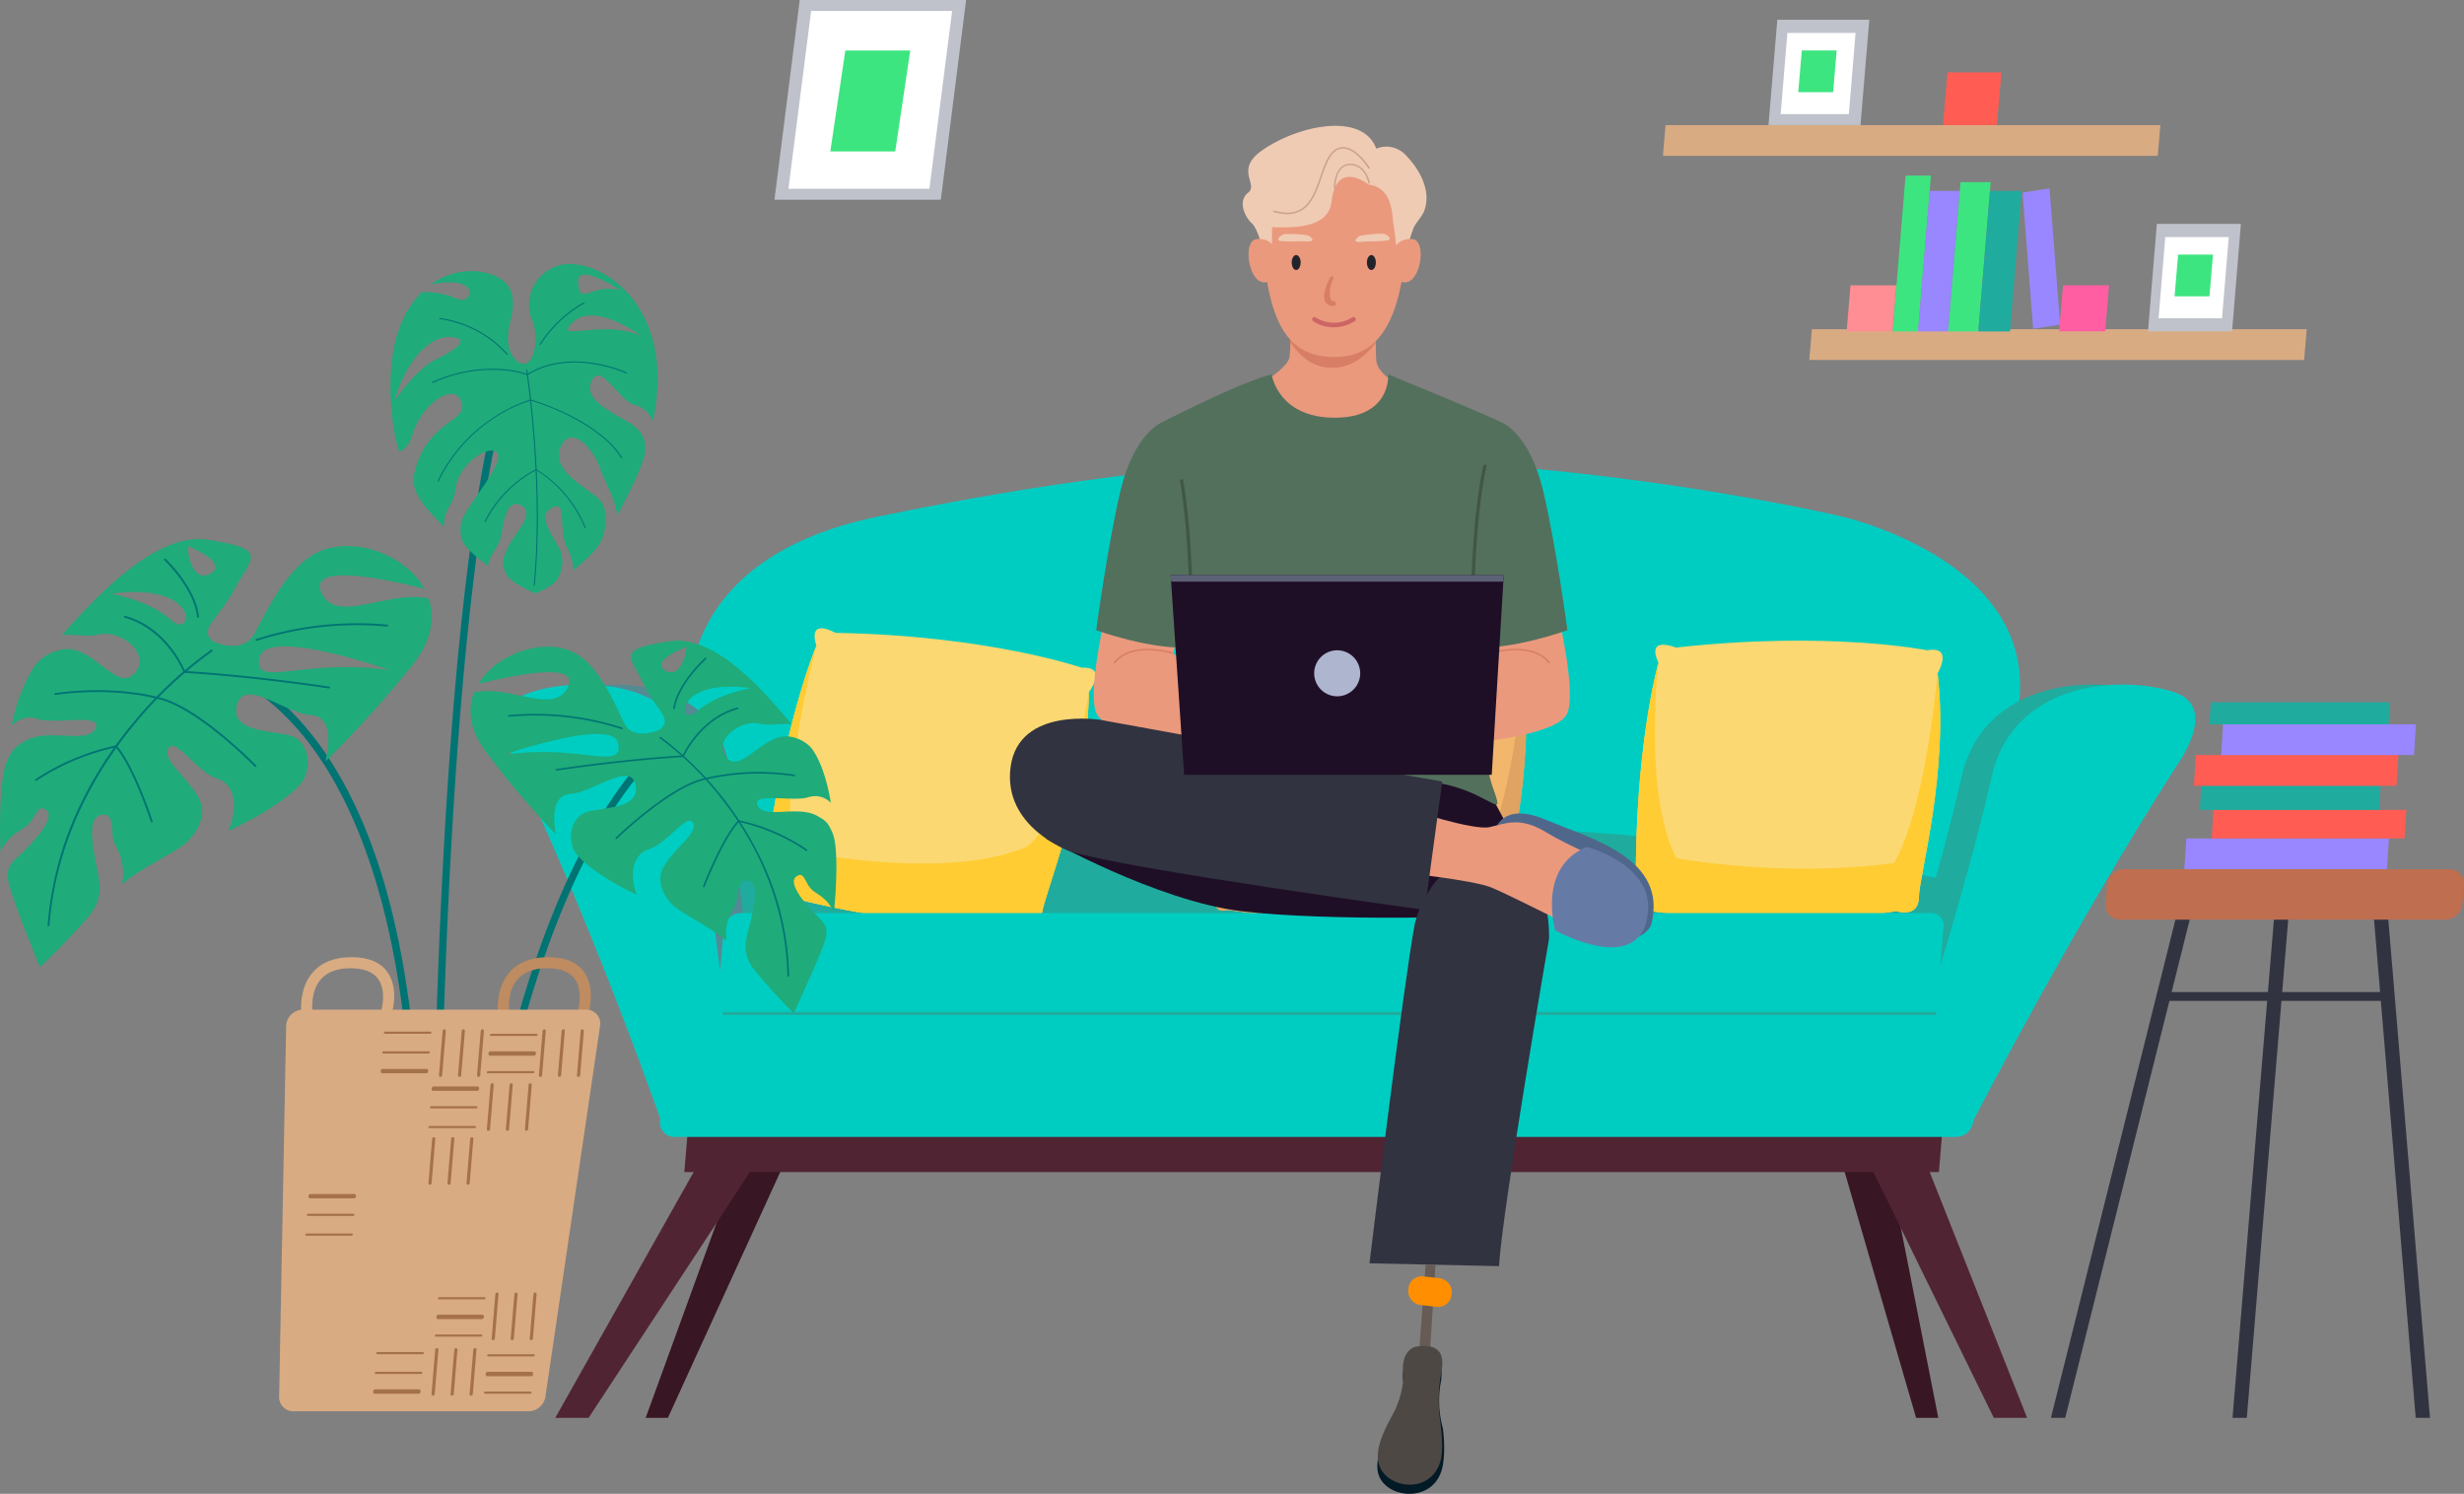 <svg xmlns="http://www.w3.org/2000/svg" width="597.947" height="362.553" viewBox="0 0 597.947 362.553">
  <rect x="0" y="0" width="597.947" height="362.553" fill="#808080" stroke="none"/>
  <g id="Henry" transform="translate(-1012.016 -2409.153)">
    <path id="Path_548" data-name="Path 548" d="M1498.43,2592.62l-8.315,31.231-5.375,20.22H1184.9l-1.833-20.439-3.057-34.018s-11.906-43.356,45.119-55.1c25.313-5.208,71.082-13.693,115.413-13.693,60.413,0,118.263,13.648,118.263,13.648s58.682,12.983,39.622,58.147Z" fill="#00cdc2"/>
    <path id="Path_549" data-name="Path 549" d="M1490.115,2623.851l-5.375,20.22H1184.9l-1.833-20.412c35.8-7.228,165.487-29.083,307.045.192Z" fill="#1fac9e"/>
    <path id="Path_550" data-name="Path 550" d="M1174.094,2753.273H1168.7l22.469-61.792h11.16l-28.238,61.792Z" fill="#381623"/>
    <path id="Path_551" data-name="Path 551" d="M1477.005,2753.273h5.385l-12.172-61.792h-11.16l17.946,61.792Z" fill="#381623"/>
    <path id="Path_552" data-name="Path 552" d="M1482.535,2693.611h-304.45l1.247-14.916h304.456l-1.252,14.916Z" fill="#512433"/>
    <path id="Path_553" data-name="Path 553" d="M1154.848,2753.273h-8.081l34.78-61.792h13.86l-40.559,61.792Z" fill="#512433"/>
    <path id="Path_554" data-name="Path 554" d="M1495.863,2753.273h8.086l-24.493-61.792H1465.6l30.262,61.792Z" fill="#512433"/>
    <path id="Path_555" data-name="Path 555" d="M1179.7,2681.1s-16.322-46.765-35-86.024c0,0-8.113-14.1,3.282-17.846,12.72-4.187,39.792-3.323,41.145,20.54s7.127,62.482,7.127,62.482a34.112,34.112,0,0,1-16.55,20.848Z" fill="#548a93"/>
    <path id="Path_556" data-name="Path 556" d="M1483.589,2681.1s24.094-46.765,49.291-86.024c0,0,10.456-14.1-.309-17.846-12.029-4.187-39.244-3.323-44.56,20.54s-17.505,62.482-17.505,62.482.783,13.727,13.083,20.848Z" fill="#1fac9e"/>
    <path id="Path_557" data-name="Path 557" d="M1172.39,2681.1s-16.322-46.765-35-86.024c0,0-8.112-14.1,3.282-17.846,12.72-4.187,39.792-3.323,41.145,20.54s7.127,62.482,7.127,62.482a34.112,34.112,0,0,1-16.55,20.848Z" fill="#00cdc2"/>
    <path id="Path_558" data-name="Path 558" d="M1490.9,2681.1s24.094-46.765,49.29-86.024c0,0,10.457-14.1-.314-17.846-12.023-4.187-39.238-3.323-44.554,20.54s-17.51,62.482-17.51,62.482.788,13.727,13.088,20.848Z" fill="#00cdc2"/>
    <path id="Path_559" data-name="Path 559" d="M1490.871,2681.267a4.232,4.232,0,0,1-4.165,3.821h-311a3.464,3.464,0,0,1-3.526-3.821l1.886-22.7a4.251,4.251,0,0,1,4.171-3.841h310.992a3.484,3.484,0,0,1,3.531,3.841l-1.891,22.7Z" fill="#00cdc2"/>
    <path id="Path_560" data-name="Path 560" d="M1276.265,2577.12c-.346,24.341-10.707,48.623-11.432,53.873s-5.811,2.725-5.811,2.725c-29.565,1.251-60.552-8.2-60.552-8.2-5.46.739-.756-5.534-.756-5.534,4.107-34.217,12.156-53.478,12.412-54.07l.005-.016c-2.173-7.148,4.613-3.149,4.613-3.149,37.118.628,59.779,8.457,59.779,8.457,6.541-.327,1.742,5.912,1.742,5.912Z" fill="#fbd872"/>
    <path id="Path_561" data-name="Path 561" d="M1264.833,2630.993c-.719,5.254-5.811,2.725-5.811,2.725-29.565,1.251-60.552-8.2-60.552-8.2-5.46.739-.756-5.534-.756-5.534,4.107-34.217,12.156-53.478,12.412-54.07-.224.862-9.37,36.256-5.407,49.562,0,0,36.17,7.825,56.386-.769,0,0,9.8-5.766,15.16-37.589-.346,24.341-10.707,48.623-11.432,53.873Z" fill="#fc3"/>
    <path id="Path_562" data-name="Path 562" d="M1477.687,2626.882c-.048,5.247-5.476,3.415-5.476,3.415-29.479,5-61.75-.308-61.75-.308-5.38,1.42-1.47-5.339-1.47-5.339-.282-33.678,5.172-53.531,5.471-54.608l.016-.047c-3.095-6.735,4.224-3.676,4.224-3.676,37.288-4.125,61.009.662,61.009.662,6.515-1.154,2.509,5.581,2.509,5.581.006.066.016.128.022.193,2.716,23.871-4.5,48.9-4.555,54.127Z" fill="#fbd872"/>
    <path id="Path_563" data-name="Path 563" d="M1477.687,2626.85c-.048,5.246-5.476,3.43-5.476,3.43-29.479,5-61.75-.3-61.75-.3-5.38,1.42-1.47-5.334-1.47-5.334-.282-33.679,5.172-53.53,5.471-54.608l.016,0s-3.782,31.6,4.336,47.381c0,0,25.383,4.863,52.822,1.207,0,0,7.068-10.252,10.568-45.942h.038c2.716,23.971-4.5,48.929-4.555,54.16Z" fill="#fc3"/>
    <path id="Path_564" data-name="Path 564" d="M1377.232,2626.882c-.054,5.247-5.482,3.415-5.482,3.415-29.474,5-61.75-.308-61.75-.308-5.38,1.42-1.47-5.339-1.47-5.339-.282-33.678,5.178-53.531,5.476-54.608l.016-.047c-3.095-6.735,4.219-3.676,4.219-3.676,37.294-4.125,61.015.662,61.015.662,6.51-1.154,2.5,5.581,2.5,5.581.01.066.016.128.026.193,2.717,23.871-4.506,48.9-4.554,54.127Z" fill="#f2b66d"/>
    <path id="Path_565" data-name="Path 565" d="M1377.232,2626.85c-.054,5.246-5.482,3.43-5.482,3.43-29.474,5-61.75-.3-61.75-.3-5.38,1.42-1.47-5.334-1.47-5.334-.282-33.679,5.178-53.53,5.476-54.608l.011,0s-3.777,31.6,4.341,47.381c0,0,25.383,4.863,52.817,1.207,0,0,7.069-10.252,10.569-45.942h.042c2.717,23.971-4.506,48.929-4.554,54.16Z" fill="#e0a361"/>
    <path id="Path_566" data-name="Path 566" d="M1482.06,2653.176c-.175,2.126-1.7,4.212-3.851,4.212H1189.835a3.963,3.963,0,0,1-3.761-4.212l1.572-18.813a4.264,4.264,0,0,1,4.4-3.61h288.374a3.059,3.059,0,0,1,3.212,3.61l-1.567,18.813Z" fill="#00cdc2"/>
    <path id="Path_567" data-name="Path 567" d="M1481.9,2655.507c0-.256.006-.513.006-.77H1187.438c-.005.065-.005.128-.01.193l-.048.577Z" fill="#1fac9e"/>
    <path id="Path_568" data-name="Path 568" d="M1130.547,2692.457a.914.914,0,0,0,.894-.757c6.835-39.461,17.153-64.118,24.6-77.854,8.065-14.87,14.6-20.489,14.66-20.544a.889.889,0,0,0,.128-1.246.876.876,0,0,0-1.241-.09c-.272.23-6.792,5.814-15.012,20.924-7.543,13.867-17.978,38.751-24.876,78.559a.852.852,0,0,0,.719,1l.128.009Z" fill="#007373"/>
    <path id="Path_569" data-name="Path 569" d="M1112.93,2690.915h.038a.911.911,0,0,0,.868-.919c-.32-26.722-3.393-49.73-9.141-68.386-4.613-14.975-10.947-27.2-18.831-36.351-13.52-15.683-26.746-16.848-27.3-16.89a.916.916,0,0,0-.975.814.857.857,0,0,0,.788.947c.128.01,13.184,1.2,26.251,16.444,12.125,14.141,26.726,43.574,27.445,103.5a.85.85,0,0,0,.857.847Z" fill="#007373"/>
    <path id="Path_570" data-name="Path 570" d="M1117.97,2691.481h.01c.528-1.066.9-.69.911-1.178,1.4-82.362,6.27-130.179,10.1-155.671,4.161-27.683,8.049-36.018,8.087-36.1a.884.884,0,1,0-1.582-.788c-.16.331-4,8.406-8.2,36.2-3.862,25.553-8.768,73.657-10.179,156.384-.011.484.362,1.151.847,1.151Z" fill="#007373"/>
    <path id="Path_571" data-name="Path 571" d="M1053.562,2559.679c-5.4-4.934-14.548-6.429-14.548-6.429,21.968-2.989,19.944,11.363,14.548,6.429Zm4.075-17.94s9.807,3.819,5.689,6.469-5.828-3.778-5.689-6.469Zm17.344,27.056c1.566-7.629,31.605,2.994,31.605,2.994-21.143-2.99-33.176,4.634-31.605-2.994Zm-58.191,47.92c-1.636,1.541-3.143,2.578-2.866,5.737s7.777,21.4,7.777,21.4c3.974-3.631,9.477-9.549,11.656-12.068,3.473-4.023,2.967-7.4,2.562-9.91-.661-4.148-3.441-14.015.533-14.912s2,5.045,3.616,7.4a13.527,13.527,0,0,1,1.583,9.375c4.517-3.859,12.571-7.519,15.267-9.824s4.437-5.655,4.123-8.578c-.586-5.437-9.839-11.119-8.246-14.407s6.866,5.531,11.9,7.176c4.357,1.423,5.231,6.885,2.733,12.692,6.722-2.982,16.955-9.052,18.553-13.068,1.849-4.633-.09-9.2-3.638-10.09-4.746-1.2-14.654-.9-12.8-7.475s11.618,2.093,17.883,2.542c5.3.379,4.533,6.966,3.558,11.249a266.141,266.141,0,0,0,20.786-22.985c5-6.08,5.865-11.8,4.272-16.541-9.737-2.267-22.7,6.581-26.086-1.59-3.063-7.379,17.292-2.771,25.042-.78-4.309-7.9-15.64-12.285-24.141-9.569-8.875,2.836-14.367,15.7-17.2,20.631s-9.7,1.794-9.7,1.794c-4.171-2.915,1.06-5.382,5.1-13.007s8.348-9.418-6.6-11.737c-12.129-1.879-25.921,12.465-35.4,23.1,3.127-.268,5.892.566,8.992-.149,5.184-1.2,12.806,4.634,8.625,9.418s-9.85-6.59-17.02-5.83a11,11,0,0,0-6.446,3.139c-2.684,3.238-4.932,8.793-6.4,15.346,1.651-1.362,3.835-2.421,6.216-1.592,4.294,1.495,16.189-1.494,14.133,2.393s-11.352-.3-17.014,2.989c-1.886,1.1-2.8,1.4-4.411,4.859-1.795,3.85-1.875,16.2-1.582,22.023,1.273-2.888,3.393-4.385,5.625-5.764,3.084-1.906,2.983-6.055,5.4-4.373s-2.338,7.176-6.376,10.989Z" fill="#1fab7a"/>
    <path id="Path_572" data-name="Path 572" d="M1023.8,2633.95c.123,0,.214-.152.224-.272,1.731-22.027,12.38-38.936,21.01-49.216a97.3,97.3,0,0,1,18.489-17.22.235.235,0,0,0,.07-.318.222.222,0,0,0-.309-.065,97.442,97.442,0,0,0-18.6,17.293,96.3,96.3,0,0,0-13.488,20.927,82.321,82.321,0,0,0-7.622,28.578c-.006.123.09.293.213.293Z" fill="#007373"/>
    <path id="Path_573" data-name="Path 573" d="M1048.831,2608.753l.075-.013a.231.231,0,0,0,.144-.286c-.043-.133-4.363-13.36-8.688-18.31a.215.215,0,0,0-.2-.071,57.2,57.2,0,0,0-19.512,8.18.229.229,0,0,0-.07.312.223.223,0,0,0,.309.058,56.951,56.951,0,0,1,19.214-8.085c4.241,4.957,8.481,17.934,8.523,18.066a.211.211,0,0,0,.208.149Z" fill="#007373"/>
    <path id="Path_574" data-name="Path 574" d="M1074.006,2595.3a.22.22,0,0,0,.16-.065.224.224,0,0,0,.011-.317c-.144-.147-14.345-14.709-24.03-16.631-.085-.025-10.27-2.926-24.712-.925a.239.239,0,0,0-.2.254.22.22,0,0,0,.25.191c14.346-1.988,24.446.886,24.542.915,9.572,1.9,23.683,16.367,23.827,16.513a.21.21,0,0,0,.154.065Z" fill="#007373"/>
    <path id="Path_575" data-name="Path 575" d="M1091.841,2576.237a.228.228,0,0,0,.224-.191.214.214,0,0,0-.176-.255c-.181-.028-17.957-2.754-34.971-3.783-.512-1.224-4.7-10.634-14.506-13.368a.232.232,0,0,0-.282.157.218.218,0,0,0,.149.276c10.223,2.851,14.229,13.132,14.271,13.236a.208.208,0,0,0,.186.138c17.041,1.022,34.892,3.76,35.068,3.787l.037,0Z" fill="#007373"/>
    <path id="Path_576" data-name="Path 576" d="M1074.241,2564.687l.069-.01a79.539,79.539,0,0,1,31.621-3.468.236.236,0,0,0,.261-.192.219.219,0,0,0-.187-.253,80.055,80.055,0,0,0-31.823,3.486.229.229,0,0,0-.149.283.214.214,0,0,0,.208.154Z" fill="#007373"/>
    <path id="Path_577" data-name="Path 577" d="M1060.055,2559.081l.027,0a.234.234,0,0,0,.2-.251c-.687-7.064-7.99-13.972-8.065-14.041a.229.229,0,0,0-.314.332c.074.068,7.261,6.867,7.932,13.766a.217.217,0,0,0,.218.2Z" fill="#007373"/>
    <path id="Path_578" data-name="Path 578" d="M1194.2,2576.172s-8.044,1.3-12.993,5.6-5.982-8.2,12.993-5.6Zm-20.909-4.39c-3.446-2.307,5.29-5.632,5.29-5.632-.021,2.343-1.843,7.939-5.29,5.632Zm-38.876,20.53s26.7-9.249,27.674-2.607-9.11,0-27.674,2.607Zm70.881,29.546c2.189-1.464,1.885,2.147,4.474,3.807,1.87,1.2,3.638,2.5,4.6,5.019.559-5.071,1.124-15.822-.245-19.174-1.225-3.01-2-3.275-3.59-4.23-4.757-2.863-13.062.781-14.655-2.6s8.614-.781,12.428-2.082a5.348,5.348,0,0,1,5.332,1.385c-.942-5.705-2.615-10.542-4.783-13.36a8.931,8.931,0,0,0-5.45-2.733c-6.2-.662-11.729,9.24-15.118,5.076s3.543-9.242,8-8.2c2.658.622,5.109-.1,7.82.13-7.708-9.258-18.969-21.746-29.628-20.11-13.142,2.018-9.477,3.58-6.355,10.218s7.548,8.786,3.766,11.324c0,0-6.131,2.733-8.347-1.562s-6.34-15.493-13.92-17.962c-7.26-2.364-17.349,1.456-21.51,8.331,6.851-1.733,24.808-5.745,21.766.679-3.372,7.115-14.2-.589-22.794,1.384-1.635,4.13-1.177,9.108,2.866,14.4a211.382,211.382,0,0,0,16.913,20.011c-.629-3.728-.959-9.463,3.676-9.794,5.481-.39,14.425-7.939,15.7-2.212s-7.33,5.466-11.527,6.507c-3.133.778-5.056,4.751-3.687,8.786,1.188,3.5,9.781,8.78,15.48,11.376-1.875-5.056-.836-9.81,3.037-11.05,4.464-1.432,9.508-9.111,10.723-6.248s-7.128,7.81-7.916,12.544c-.426,2.544.916,5.462,3.143,7.468s9.056,5.193,12.785,8.553a12.234,12.234,0,0,1,1.864-8.163c1.524-2.049.117-7.223,3.532-6.442s.479,9.371-.309,12.983c-.474,2.184-1.092,5.125,1.726,8.627a141.763,141.763,0,0,0,9.519,10.507s7.468-15.879,7.879-18.629-.858-3.653-2.2-4.995c-3.318-3.319-7.18-8.1-4.985-9.567Z" fill="#1fab7a"/>
    <path id="Path_579" data-name="Path 579" d="M1203.291,2646.2c-.1,0-.181-.018-.181-.123-.373-19.177-8.773-33.84-15.757-42.791a76.873,76.873,0,0,0-15.208-14.962.182.182,0,0,1-.048-.264.2.2,0,0,1,.271-.049,81.006,81.006,0,0,1,25.969,33.28,68.346,68.346,0,0,1,5.162,24.766c.005.108-.091.143-.2.143Z" fill="#007373"/>
    <path id="Path_580" data-name="Path 580" d="M1182.8,2624.493l-.064-.01a.191.191,0,0,1-.112-.25c.048-.116,4.485-11.631,8.507-15.942a.2.2,0,0,1,.181-.061,46.925,46.925,0,0,1,16.567,7.122.2.2,0,0,1-.229.321,46.7,46.7,0,0,0-16.312-7.038c-3.947,4.315-8.3,15.614-8.347,15.729a.208.208,0,0,1-.191.129Z" fill="#007373"/>
    <path id="Path_581" data-name="Path 581" d="M1161.571,2612.779a.185.185,0,0,1-.133-.057.193.193,0,0,1,.005-.276c.133-.128,13.248-12.806,21.782-14.479a57.53,57.53,0,0,1,21.563-.8.189.189,0,0,1,.16.22.209.209,0,0,1-.229.167,57.114,57.114,0,0,0-21.414.8c-8.433,1.655-21.463,14.248-21.6,14.376a.188.188,0,0,1-.138.057Z" fill="#007373"/>
    <path id="Path_582" data-name="Path 582" d="M1147.028,2596.184a.184.184,0,0,1-.186-.166.205.205,0,0,1,.17-.223c.155-.023,15.773-2.4,30.641-3.292.506-1.066,4.639-9.258,13.317-11.638a.188.188,0,0,1,.234.136.2.2,0,0,1-.143.24c-9.046,2.482-13.062,11.433-13.1,11.524a.194.194,0,0,1-.17.12c-14.889.89-30.572,3.273-30.726,3.3l-.032,0Z" fill="#007373"/>
    <path id="Path_583" data-name="Path 583" d="M1162.945,2586.129l-.059-.009a68.271,68.271,0,0,0-27.353-3.019.188.188,0,0,1-.214-.168.2.2,0,0,1,.171-.219,68.711,68.711,0,0,1,27.53,3.034.189.189,0,0,1,.117.246.2.2,0,0,1-.192.135Z" fill="#007373"/>
    <path id="Path_584" data-name="Path 584" d="M1175.586,2581.248l-.027,0a.187.187,0,0,1-.16-.218c.965-6.15,7.676-12.165,7.746-12.224a.189.189,0,0,1,.271.013.192.192,0,0,1-.016.275c-.069.06-6.674,5.978-7.617,11.986a.2.2,0,0,1-.2.17Z" fill="#007373"/>
    <path id="Path_585" data-name="Path 585" d="M1121.539,2490.956c4.5.37,1.475,2.9-3.665,5.392s-10.122,10.117-10.122,10.117c3.287-11.2,9.285-15.879,13.787-15.509Zm40.9-11.412c-7.33-1.639-9.434,4.026-10.127-1.593s10.127,1.593,10.127,1.593Zm-11.4,7.807c5.375-5.115,16.711,3.437,16.711,3.437-8.806-4.4-22.086,1.677-16.711-3.437Zm-28.19-5.708a20.078,20.078,0,0,0-8.422-1.613c-5.327,5.174-9.194,14.888-7.064,31.748a41.238,41.238,0,0,0,1.508,6.963c1.113-.357,2.322-1.126,3.3-4.311,2.248-7.31,9.9-12.42,11.676-8.063s-3.867,4.135-8.48,10.928a20.276,20.276,0,0,0-3.031,7.96c-.16,4.4,4.2,8.33,7.378,11.8.159-5.284,2.248-4.5,2.866-9.44.74-5.914,8.128-10.669,10.046-8.628s-5.205,10.4-7.708,14.779a7.5,7.5,0,0,0-.687,6.6c.682,1.842,3.995,4.516,6.248,6.122.128-2.357,2.387-4.4,2.978-6.639.73-2.764,1.124-9.978,4.965-8.061s-1.684,6.862-3.292,10.487c-1,2.254-1.636,3.831.01,6.645.98,1.68,6.68,4.246,6.68,4.246s3.724-1.3,5.109-2.977a7.864,7.864,0,0,0,.842-7.954c-1.716-3.072-5.05-7.714-2.366-9.462,3.74-2.44,2.52,1.376,3.436,6.975.373,2.273,2.28,4.092,2.27,7.863,2.2-1.9,5.811-4.707,7.031-7.729s1.14-6.987-.181-8.893c-2.072-2.985-12.444-7.083-9.935-13.2s8.151.606,9.519,4.757c1.1,3.317,3.538,7.055,4.294,11.69,2.035-3.886,6.659-12.56,6.786-15.983s-1.752-5.43-5.071-7.219c-5.4-2.916-10.041-5.884-7.809-9.751s6.568,5.014,9.967,6.062a6.562,6.562,0,0,1,4.762,4.015c5.87-27.859-12.5-39.559-21.968-37.989a9.91,9.91,0,0,0-7.314,13.6c1.593,3.9.586,10.331-1.9,10.46-2.147.112-5.162-3.329-3.558-9.676s1.2-11.139-6.989-12.63a16.5,16.5,0,0,0-12.124,3.059c12.593-2.573,10.153,5.409,6.227,3.447Z" fill="#1fab7a"/>
    <path id="Path_586" data-name="Path 586" d="M1141.589,2551.281l.048.012a.131.131,0,0,0,.139-.118c2.434-24.357-1.763-51.93-1.806-52.205a.122.122,0,0,0-.144-.1.131.131,0,0,0-.106.148c.042.275,4.234,27.817,1.805,52.141a.125.125,0,0,0,.064.124Z" fill="#007373"/>
    <path id="Path_587" data-name="Path 587" d="M1129.689,2535.819v0c.064.03.085.107.117.043a29.071,29.071,0,0,1,12.343-12.61,29.52,29.52,0,0,1,11.751,13.98.125.125,0,0,0,.154.087.117.117,0,0,0,.075-.158,29.805,29.805,0,0,0-11.933-14.114l-.117,0a29.039,29.039,0,0,0-12.5,12.711c-.032.063.048.031.112.06Z" fill="#007373"/>
    <path id="Path_588" data-name="Path 588" d="M1118.321,2525.965l.006,0c.058.031.095.082.122.018a37.846,37.846,0,0,1,13.935-15.634,35.136,35.136,0,0,1,8.39-4c9.1,2.865,14.591,6.52,17.595,9.074a18.857,18.857,0,0,1,4.374,4.9.125.125,0,0,0,.17.053.128.128,0,0,0,.058-.172,19.31,19.31,0,0,0-4.437-4.963c-3.025-2.572-8.56-6.242-17.722-9.121h-.07a35.5,35.5,0,0,0-8.512,4.066,37.909,37.909,0,0,0-14.01,15.7c-.027.063.043.053.1.083Z" fill="#007373"/>
    <path id="Path_589" data-name="Path 589" d="M1116.931,2502.084l.112,0a34.737,34.737,0,0,1,16.316-3.122,23.952,23.952,0,0,1,6.595,1.23l.117-.011c5.434-3.414,11.64-3.343,15.885-2.684a33.407,33.407,0,0,1,8.012,2.279.128.128,0,0,0,.17-.062.123.123,0,0,0-.058-.169,33.414,33.414,0,0,0-8.071-2.3c-4.277-.666-10.52-.738-16.018,2.685a24.785,24.785,0,0,0-6.6-1.224,35.036,35.036,0,0,0-16.445,3.144.134.134,0,0,0-.069.169l.059.062Z" fill="#007373"/>
    <path id="Path_590" data-name="Path 590" d="M1143.033,2492.884a.129.129,0,0,0,.165-.048,29.8,29.8,0,0,1,10.579-10.047.133.133,0,0,0,.064-.171.125.125,0,0,0-.17-.059,30.09,30.09,0,0,0-10.681,10.142.124.124,0,0,0,.032.176l.011.007Z" fill="#007373"/>
    <path id="Path_591" data-name="Path 591" d="M1135.021,2495.236l.139-.016a.128.128,0,0,0,.026-.18,27.076,27.076,0,0,0-16.439-8.7.133.133,0,0,0-.149.108.127.127,0,0,0,.107.145,26.773,26.773,0,0,1,16.274,8.608l.042.034Z" fill="#007373"/>
    <path id="Path_592" data-name="Path 592" d="M1154.816,2655.133l-2.578-.6c.016-.045,1.427-4.785-.73-7.785-1.236-1.723-3.484-2.6-6.68-2.6s-5.609.878-7.159,2.61c-2.685,3.006-2.11,7.742-2.1,7.789l-2.685.567c-.032-.244-.751-6.017,2.823-10.036,2.141-2.405,5.29-3.624,9.354-3.624s6.989,1.218,8.7,3.621c2.877,4.024,1.13,9.809,1.055,10.053Z" fill="#bf8b60"/>
    <path id="Path_593" data-name="Path 593" d="M1144.418,2747.854a4.234,4.234,0,0,1-4.166,3.821h-56.966a3.461,3.461,0,0,1-3.526-3.821l1.7-89.94a4.154,4.154,0,0,1,4.171-3.722h68.51a3.39,3.39,0,0,1,3.532,3.722l-13.259,89.94Z" fill="#d9ab82"/>
    <path id="Path_594" data-name="Path 594" d="M1107.087,2655.133l-2.579-.6c.016-.045,1.434-4.785-.724-7.785-1.236-1.723-3.489-2.6-6.68-2.6s-5.615.878-7.159,2.61c-2.685,3.006-2.115,7.742-2.11,7.789l-2.679.567c-.032-.244-.757-6.017,2.823-10.036,2.136-2.405,5.284-3.624,9.349-3.624s6.989,1.218,8.709,3.621c2.877,4.024,1.13,9.809,1.05,10.053Z" fill="#d9ab82"/>
    <path id="Path_595" data-name="Path 595" d="M1142.053,2660.584h-10.777c-.213,0-.367-.054-.351-.266s.2-.266.415-.266h10.777c.213,0,.372.053.357.266s-.208.266-.421.266Z" fill="#a5714a"/>
    <path id="Path_596" data-name="Path 596" d="M1141.669,2665.379h-10.776c-.213,0-.368-.321-.352-.533s.2-.533.416-.533h10.776c.213,0,.373.32.352.533s-.2.533-.416.533Z" fill="#a5714a"/>
    <path id="Path_597" data-name="Path 597" d="M1141.286,2669.64h-10.777c-.213,0-.367-.054-.351-.266s.2-.267.415-.267h10.777c.213,0,.373.054.356.267s-.207.266-.42.266Z" fill="#a5714a"/>
    <path id="Path_598" data-name="Path 598" d="M1116.3,2660.052h-10.776c-.213,0-.368-.054-.352-.267s.2-.266.415-.266h10.777c.213,0,.373.054.352.266s-.2.267-.416.267Z" fill="#a5714a"/>
    <path id="Path_599" data-name="Path 599" d="M1115.914,2664.846h-10.777c-.213,0-.368-.054-.352-.267s.2-.266.416-.266h10.776c.213,0,.373.054.357.266s-.207.267-.42.267Z" fill="#a5714a"/>
    <path id="Path_600" data-name="Path 600" d="M1115.53,2669.64h-10.777c-.213,0-.367-.32-.351-.533s.2-.532.415-.532h10.777c.213,0,.373.32.357.532s-.208.533-.421.533Z" fill="#a5714a"/>
    <path id="Path_601" data-name="Path 601" d="M1127.883,2673.9H1117.1c-.207,0-.367-.321-.351-.533s.207-.533.415-.533h10.782c.213,0,.368.32.352.533s-.2.533-.416.533Z" fill="#a5714a"/>
    <path id="Path_602" data-name="Path 602" d="M1127.5,2678.163h-10.782c-.208,0-.368-.054-.352-.266s.208-.267.416-.267h10.781c.208,0,.368.054.352.267s-.2.266-.415.266Z" fill="#a5714a"/>
    <path id="Path_603" data-name="Path 603" d="M1127.116,2682.957h-10.782c-.207,0-.367-.053-.351-.266s.207-.266.421-.266h10.776c.208,0,.367.054.352.266s-.208.266-.416.266Z" fill="#a5714a"/>
    <path id="Path_604" data-name="Path 604" d="M1097.993,2700h-10.776c-.213,0-.373-.321-.351-.533s.2-.533.415-.533h10.777c.213,0,.372.32.351.533s-.2.533-.416.533Z" fill="#a5714a"/>
    <path id="Path_605" data-name="Path 605" d="M1097.61,2704.265h-10.776c-.213,0-.373-.054-.352-.266s.2-.267.416-.267h10.776c.213,0,.373.054.352.267s-.2.266-.416.266Z" fill="#a5714a"/>
    <path id="Path_606" data-name="Path 606" d="M1097.227,2709.059H1086.45c-.213,0-.367-.053-.351-.266s.2-.266.415-.266h10.776c.213,0,.373.054.352.266s-.2.266-.415.266Z" fill="#a5714a"/>
    <path id="Path_607" data-name="Path 607" d="M1114.459,2737.825h-10.776c-.213,0-.373-.054-.352-.266s.2-.267.416-.267h10.776c.213,0,.373.054.352.267s-.2.266-.416.266Z" fill="#a5714a"/>
    <path id="Path_608" data-name="Path 608" d="M1114.076,2742.619H1103.3c-.213,0-.373-.054-.351-.266s.2-.267.415-.267h10.776c.214,0,.368.054.352.267s-.2.266-.415.266Z" fill="#a5714a"/>
    <path id="Path_609" data-name="Path 609" d="M1113.692,2747.413h-10.776c-.213,0-.373-.32-.352-.532s.2-.533.416-.533h10.776c.213,0,.367.32.352.533s-.2.532-.416.532Z" fill="#a5714a"/>
    <path id="Path_610" data-name="Path 610" d="M1129.433,2724.508h-10.776c-.213,0-.373-.054-.352-.267s.2-.266.416-.266H1129.5c.213,0,.373.054.352.266s-.2.267-.416.267Z" fill="#a5714a"/>
    <path id="Path_611" data-name="Path 611" d="M1129.05,2729.3h-10.777c-.213,0-.373-.32-.351-.533s.2-.533.415-.533h10.777c.213,0,.372.321.351.533s-.2.533-.415.533Z" fill="#a5714a"/>
    <path id="Path_612" data-name="Path 612" d="M1128.666,2733.563H1117.89c-.213,0-.373-.054-.352-.266s.2-.266.416-.266h10.776c.213,0,.373.053.352.266s-.2.266-.416.266Z" fill="#a5714a"/>
    <path id="Path_613" data-name="Path 613" d="M1141.371,2738.358h-10.777c-.213,0-.372-.054-.356-.267s.207-.266.42-.266h10.777c.213,0,.367.054.351.266s-.2.267-.415.267Z" fill="#a5714a"/>
    <path id="Path_614" data-name="Path 614" d="M1140.987,2743.152h-10.776c-.213,0-.373-.32-.357-.533s.208-.533.421-.533h10.776c.213,0,.368.321.352.533s-.2.533-.416.533Z" fill="#a5714a"/>
    <path id="Path_615" data-name="Path 615" d="M1140.6,2747.413h-10.777c-.213,0-.372-.053-.357-.266s.208-.266.421-.266h10.777c.213,0,.367.053.351.266s-.2.266-.415.266Z" fill="#a5714a"/>
    <path id="Path_616" data-name="Path 616" d="M1152.387,2670.518a.352.352,0,0,1-.357-.385l.9-10.777a.432.432,0,0,1,.421-.385.348.348,0,0,1,.351.385l-.9,10.777a.423.423,0,0,1-.415.385Z" fill="#a5714a"/>
    <path id="Path_617" data-name="Path 617" d="M1147.769,2670.518a.352.352,0,0,1-.357-.385l.9-10.777a.431.431,0,0,1,.42-.385.348.348,0,0,1,.352.385l-.9,10.777a.427.427,0,0,1-.415.385Z" fill="#a5714a"/>
    <path id="Path_618" data-name="Path 618" d="M1143.15,2670.518a.353.353,0,0,1-.357-.385l.9-10.777a.431.431,0,0,1,.415-.385.349.349,0,0,1,.357.385l-.894,10.777a.427.427,0,0,1-.416.385Z" fill="#a5714a"/>
    <path id="Path_619" data-name="Path 619" d="M1128.139,2670.518a.353.353,0,0,1-.357-.385l.9-10.777a.431.431,0,0,1,.421-.385.348.348,0,0,1,.351.385l-.9,10.777a.426.426,0,0,1-.415.385Z" fill="#a5714a"/>
    <path id="Path_620" data-name="Path 620" d="M1123.52,2670.518a.353.353,0,0,1-.357-.385l.9-10.777a.433.433,0,0,1,.421-.385.352.352,0,0,1,.352.385l-.9,10.777a.427.427,0,0,1-.416.385Z" fill="#a5714a"/>
    <path id="Path_621" data-name="Path 621" d="M1118.9,2670.518a.352.352,0,0,1-.357-.385l.895-10.777a.432.432,0,0,1,.421-.385.351.351,0,0,1,.351.385l-.9,10.777a.43.43,0,0,1-.415.385Z" fill="#a5714a"/>
    <path id="Path_622" data-name="Path 622" d="M1139.752,2683.6a.346.346,0,0,1-.352-.386l.9-10.776a.422.422,0,0,1,.415-.385.346.346,0,0,1,.352.385l-.9,10.776a.423.423,0,0,1-.415.386Z" fill="#a5714a"/>
    <path id="Path_623" data-name="Path 623" d="M1135.133,2683.6a.346.346,0,0,1-.352-.386l.9-10.776a.423.423,0,0,1,.416-.385.345.345,0,0,1,.351.385l-.9,10.776a.422.422,0,0,1-.415.386Z" fill="#a5714a"/>
    <path id="Path_624" data-name="Path 624" d="M1130.515,2683.6a.346.346,0,0,1-.352-.386l.9-10.776a.422.422,0,0,1,.415-.385.348.348,0,0,1,.352.385l-.895,10.776a.423.423,0,0,1-.415.386Z" fill="#a5714a"/>
    <path id="Path_625" data-name="Path 625" d="M1140.918,2734.411a.349.349,0,0,1-.352-.385l.9-10.777a.423.423,0,0,1,.416-.385.352.352,0,0,1,.357.385l-.9,10.777a.423.423,0,0,1-.416.385Z" fill="#a5714a"/>
    <path id="Path_626" data-name="Path 626" d="M1136.3,2734.411a.349.349,0,0,1-.352-.385l.9-10.777a.422.422,0,0,1,.415-.385.352.352,0,0,1,.357.385l-.9,10.777a.422.422,0,0,1-.415.385Z" fill="#a5714a"/>
    <path id="Path_627" data-name="Path 627" d="M1131.681,2734.411a.348.348,0,0,1-.351-.385l.9-10.777a.422.422,0,0,1,.415-.385.346.346,0,0,1,.352.385l-.895,10.777a.423.423,0,0,1-.416.385Z" fill="#a5714a"/>
    <path id="Path_628" data-name="Path 628" d="M1125.577,2696.691a.348.348,0,0,1-.352-.385l.9-10.777a.422.422,0,0,1,.415-.385.352.352,0,0,1,.357.385l-.9,10.777a.422.422,0,0,1-.415.385Z" fill="#a5714a"/>
    <path id="Path_629" data-name="Path 629" d="M1120.958,2696.691a.349.349,0,0,1-.352-.385l.9-10.777a.423.423,0,0,1,.416-.385.346.346,0,0,1,.352.385l-.9,10.777a.423.423,0,0,1-.416.385Z" fill="#a5714a"/>
    <path id="Path_630" data-name="Path 630" d="M1116.34,2696.691a.346.346,0,0,1-.352-.385l.9-10.777a.422.422,0,0,1,.415-.385.345.345,0,0,1,.352.385l-.9,10.777a.422.422,0,0,1-.415.385Z" fill="#a5714a"/>
    <path id="Path_631" data-name="Path 631" d="M1126.328,2747.882a.349.349,0,0,1-.352-.385l.9-10.777a.423.423,0,0,1,.415-.385.352.352,0,0,1,.357.385l-.895,10.777a.431.431,0,0,1-.42.385Z" fill="#a5714a"/>
    <path id="Path_632" data-name="Path 632" d="M1121.709,2747.882a.348.348,0,0,1-.351-.385l.9-10.777a.423.423,0,0,1,.415-.385.345.345,0,0,1,.351.385l-.894,10.777a.424.424,0,0,1-.416.385Z" fill="#a5714a"/>
    <path id="Path_633" data-name="Path 633" d="M1117.091,2747.882a.349.349,0,0,1-.352-.385l.9-10.777a.423.423,0,0,1,.415-.385.346.346,0,0,1,.352.385l-.9,10.777a.423.423,0,0,1-.415.385Z" fill="#a5714a"/>
    <path id="Path_634" data-name="Path 634" d="M1513.186,2753.273h-3.468l31.147-124.65h3.463l-31.141,124.65Z" fill="#313340"/>
    <path id="Path_635" data-name="Path 635" d="M1598.246,2753.273h3.463l-10.425-124.65h-3.463l10.425,124.65Z" fill="#313340"/>
    <path id="Path_636" data-name="Path 636" d="M1557.256,2753.273h-3.468l10.361-124.65h3.463l-10.355,124.65Z" fill="#313340"/>
    <path id="Path_637" data-name="Path 637" d="M1591.066,2652.061h-54.271l.192-2.131h54.271l-.192,2.131Z" fill="#313340"/>
    <path id="Path_638" data-name="Path 638" d="M1609.566,2628.534a4.232,4.232,0,0,1-4.166,3.818h-78.907a3.462,3.462,0,0,1-3.527-3.818l.384-4.6a4.243,4.243,0,0,1,4.171-3.832h78.9a3.472,3.472,0,0,1,3.526,3.832l-.383,4.6Z" fill="#bf6e50"/>
    <path id="Path_639" data-name="Path 639" d="M1591.742,2612.642H1542.58l-.479,7.458h49.162l.48-7.458Z" fill="#9987ff"/>
    <path id="Path_640" data-name="Path 640" d="M1595.972,2605.717h-46.8l-.447,6.925h46.8l.448-6.925Z" fill="#ff5d54"/>
    <path id="Path_641" data-name="Path 641" d="M1589.713,2599.857h-43.489l-.357,5.86h43.489l.357-5.86Z" fill="#1fac9e"/>
    <path id="Path_642" data-name="Path 642" d="M1594.049,2592.4h-49.157l-.479,7.458h49.162l.474-7.458Z" fill="#ff5d54"/>
    <path id="Path_643" data-name="Path 643" d="M1598.284,2584.942h-46.8l-.447,7.458h46.8l.453-7.458Z" fill="#9987ff"/>
    <path id="Path_644" data-name="Path 644" d="M1592.024,2579.615h-43.489l-.362,5.327h43.489l.362-5.327Z" fill="#1fac9e"/>
    <path id="Path_645" data-name="Path 645" d="M1240.329,2457.628h-40.373l6.137-48.475h40.373l-6.137,48.475Z" fill="#bfc2cb"/>
    <path id="Path_646" data-name="Path 646" d="M1203.344,2454.965l5.514-43.148h34.215l-5.514,43.148Z" fill="#fff"/>
    <path id="Path_647" data-name="Path 647" d="M1213.508,2445.909l3.649-24.5h15.751l-3.643,24.5Z" fill="#3de580"/>
    <path id="Path_648" data-name="Path 648" d="M1571.164,2496.515H1451.079l.639-7.458H1571.8l-.639,7.458Z" fill="#d9ab82"/>
    <path id="Path_649" data-name="Path 649" d="M1555.823,2463.488h-20.4l-2.141,26.1h20.4l2.141-26.1Z" fill="#bfc2cb"/>
    <path id="Path_650" data-name="Path 650" d="M1551.241,2486.393h-15.395l1.63-19.709h15.4l-1.635,19.709Z" fill="#fff"/>
    <path id="Path_651" data-name="Path 651" d="M1548.194,2481.066h-8.465l.863-10.121h8.464l-.863,10.121Z" fill="#3de580"/>
    <path id="Path_652" data-name="Path 652" d="M1472.243,2478.4h-11.165l-.927,11.187h11.165l.927-11.187Z" fill="#ff8d94"/>
    <path id="Path_653" data-name="Path 653" d="M1523.818,2478.4h-11.16l-.932,11.187h11.165l.927-11.187Z" fill="#ff5fa2"/>
    <path id="Path_654" data-name="Path 654" d="M1480.606,2451.768h-6.158l-3.132,37.821h6.158l3.132-37.821Z" fill="#3de580"/>
    <path id="Path_655" data-name="Path 655" d="M1484.788,2489.59h-7.314l2.813-34.093h7.314l-2.813,34.093Z" fill="#9987ff"/>
    <path id="Path_656" data-name="Path 656" d="M1492.1,2489.59h-7.309l3-36.223h7.314l-3.01,36.223Z" fill="#3de580"/>
    <path id="Path_657" data-name="Path 657" d="M1499.8,2489.59h-7.7l2.818-34.093h7.7l-2.813,34.093Z" fill="#1fac9e"/>
    <path id="Path_658" data-name="Path 658" d="M1511.95,2487.924l-6.541,1.039-2.573-33.061,6.547-1.039,2.568,33.061Z" fill="#9987ff"/>
    <path id="Path_659" data-name="Path 659" d="M1535.644,2446.974H1415.559l.639-7.458h120.085l-.639,7.458Z" fill="#d9ab82"/>
    <path id="Path_660" data-name="Path 660" d="M1465.648,2413.947h-22.325l-2.141,25.569h22.325l2.141-25.569Z" fill="#bfc2cb"/>
    <path id="Path_661" data-name="Path 661" d="M1460.684,2436.853h-16.551l1.63-19.71h16.551l-1.63,19.71Z" fill="#fff"/>
    <path id="Path_662" data-name="Path 662" d="M1456.864,2431.526H1448.4l.863-10.121h8.464l-.863,10.121Z" fill="#3de580"/>
    <path id="Path_663" data-name="Path 663" d="M1497.695,2426.732h-13.088l-1.087,12.785h13.088l1.087-12.785Z" fill="#ff5d54"/>
    <path id="Path_664" data-name="Path 664" d="M1324.879,2477.87s.66,15.64,0,18.187-6.894,6.693-13.275,9.684a30.326,30.326,0,0,0,24.253,10.877c16.04-.331,20.12-6.982,22.667-10.637,0,0-12.242-4.263-12.535-9.469s0-18.642,0-18.642Z" fill="#ea997d"/>
    <path id="Path_665" data-name="Path 665" d="M1335.287,2498.422c5.077,0,8.6-3.371,10.585-6.106.027-4.619.117-14.446.117-14.446h-21.11s.175,9.823.255,14.233c1.7,2.761,4.944,6.319,10.153,6.319Z" fill="#d87e66"/>
    <path id="Path_666" data-name="Path 666" d="M1353.276,2468.771c-1.464,18.26-6.584,27.029-17.387,27.029s-15.986-7.24-17.381-27.029c-1.034-14.612,6.626-23.65,17.381-23.65s18.607,8.48,17.387,23.65Z" fill="#ea997d"/>
    <path id="Path_667" data-name="Path 667" d="M1335.628,2483.408a2.081,2.081,0,0,1-1.976-.95c-1.06-2.1.948-5.485,1.135-5.9.133-.289.325-.459.612-.329s.181.511.053.8c-.617,1.364-1,3.888-.431,4.851a.8.8,0,0,0,.7.388.58.58,0,0,1,.522.62c-.021.549-.6.522-.618.521Z" fill="#d87e66"/>
    <path id="Path_668" data-name="Path 668" d="M1335.666,2488.592a9.1,9.1,0,0,1-5.008-1.484.561.561,0,0,1,.661-.906,8.207,8.207,0,0,0,8.842-.028.56.56,0,1,1,.571.963,9.9,9.9,0,0,1-5.066,1.455Z" fill="#ce6565"/>
    <path id="Path_669" data-name="Path 669" d="M1327.649,2472.867c0,1-.485,1.818-1.087,1.818s-1.081-.814-1.081-1.818.484-1.818,1.081-1.818,1.087.814,1.087,1.818Z" fill="#23242b"/>
    <path id="Path_670" data-name="Path 670" d="M1345.9,2472.867c0,1-.485,1.818-1.087,1.818s-1.087-.814-1.087-1.818.49-1.818,1.087-1.818,1.087.814,1.087,1.818Z" fill="#23242b"/>
    <path id="Path_671" data-name="Path 671" d="M1330.557,2467.368s-.027.512-1.811.351c-1.14-.1-6.222.288-6.494-.322s1-1.3,1.481-1.417a29.421,29.421,0,0,1,5.487.256,2.045,2.045,0,0,1,1.337,1.132Z" fill="#efcbb4"/>
    <path id="Path_672" data-name="Path 672" d="M1340.934,2467.541s.048.51,1.822.277c1.134-.149,6.227.034,6.477-.587s-1.049-1.263-1.539-1.356a29.48,29.48,0,0,0-5.471.481,2.034,2.034,0,0,0-1.289,1.185Z" fill="#efcbb4"/>
    <path id="Path_673" data-name="Path 673" d="M1344.135,2453.957s-7.74-6.222-8.965,4c-.405,3.39-2.647,6.969-14.457,6.312l-.075,7.056-2.317-1.893s-.959-4.681-2.589-6.158-3.462-5.389-.767-7.411c2.451-2.019-3.308-5.512,3.228-10.14,8.758-6.2,24.52-9.481,27.8-.487a6.4,6.4,0,0,1,7.266,1.691c3.463,3.559,6.137,8.739,4.373,13.409-.522,1.389-2,2.821-2.588,4.173a35.686,35.686,0,0,0-1.583,5.384l-2.407.79s-.581-5.5-.916-7.233.058-8.724-6-9.494Z" fill="#efcbb4"/>
    <path id="Path_674" data-name="Path 674" d="M1321.336,2469.443s-.873-2.566-4.309-2.265c-3.324.292-2.195,8.828.729,10.235s3.889-2.836,3.889-2.836l-.309-5.134Z" fill="#ea997d"/>
    <path id="Path_675" data-name="Path 675" d="M1350.443,2469.443s.873-2.566,4.314-2.265c3.319.292,2.2,8.828-.729,10.235s-3.894-2.836-3.894-2.836l.309-5.134Z" fill="#ea997d"/>
    <path id="Path_676" data-name="Path 676" d="M1335.889,2454.964h0c-.106,0-.191-.222-.191-.328,0-.128.037-3.224,1.651-4.8a3.2,3.2,0,0,1,2.365-.947c3.9.066,4.73,4.587,4.741,4.633a.187.187,0,0,1-.16.214.2.2,0,0,1-.223-.161c-.027-.173-.789-4.272-4.369-4.333a2.819,2.819,0,0,0-2.088.8c-1.5,1.46-1.528,4.562-1.528,4.591-.006.106-.091.326-.2.326Z" fill="#cea289"/>
    <path id="Path_677" data-name="Path 677" d="M1324.4,2461.14a11.769,11.769,0,0,1-3.276-.519.192.192,0,1,1,.107-.369c7.57,2.2,9.423-3.17,11.219-8.36.809-2.333,1.571-4.536,2.844-5.831a3.587,3.587,0,0,1,3.036-1.2c3.165.347,5.977,4.795,6.094,4.984a.194.194,0,0,1-.33.2c-.026-.044-2.829-4.478-5.806-4.805a3.23,3.23,0,0,0-2.722,1.086c-1.209,1.233-1.961,3.4-2.749,5.688-1.5,4.317-3.159,9.122-8.417,9.122Z" fill="#cea289"/>
    <path id="Path_678" data-name="Path 678" d="M1265.925,2612.718s26.779,15.077,47.309,17.579,63.838,1.7,69.793,0l2.456-6.233-13.749-25.906s-48.667-3.079-62.181-3.592-45.748-3.918-43.628,18.152Z" fill="#1f0f26"/>
    <path id="Path_679" data-name="Path 679" d="M1320.606,2500.01s1.476,10.521,15.3,10.521,12.993-10.521,12.993-10.521,23.22,9.494,27.838,11.8c0,0-6.158,27.254-6.158,54.1,0,10.777.389,22.62.773,24.352s2.114,1.924,1.923,5,2.12,7.121,2.12,8.853-6.739-4.811-17.515-5.2-30.406-3.721-40.927-1.155-17.707,9.751-16.167,5.132,3.6-8.981,3.851-11.546-.756-2.742-1.284-8.725c-.639-7.313-4.618-46.957-9.663-70.821,0,0,19.156-9.879,26.917-11.8Z" fill="#53705c"/>
    <path id="Path_680" data-name="Path 680" d="M1280.265,2558.321s-4.474,19.053-2.168,23.992c2.4,5.12,20.014,7.2,37.721,8.548l1.731-8.572s-13.637-10.838-20.786-14.409l1.183-6.479-17.681-3.08Z" fill="#ea997d"/>
    <path id="Path_681" data-name="Path 681" d="M1282.46,2570.189l-.117-.041a.188.188,0,0,1-.032-.27c4.267-5.43,14.053-2.469,14.148-2.438a.192.192,0,1,1-.111.367c-.1-.029-9.632-2.913-13.739,2.308a.182.182,0,0,1-.149.074Z" fill="#d87e66"/>
    <path id="Path_682" data-name="Path 682" d="M1293.689,2511.813s-6.546,2.823-9.753,16.423-5.9,33.87-5.9,33.87,13.856,5,23.093,4.106c0,0,.9-46.316-7.437-54.4Z" fill="#53705c"/>
    <path id="Path_683" data-name="Path 683" d="M1298.334,2525.62c2.371,13.6,2.467,32.606,2.43,38.624.26.037.516.079.772.128.053-6.038,0-25.176-2.456-38.975-.25.071-.495.148-.746.223Z" fill="#405646"/>
    <path id="Path_684" data-name="Path 684" d="M1390.16,2558.321s4.475,19.053,2.168,23.992c-2.392,5.12-20.013,7.2-37.72,8.548l-1.731-8.572s13.642-10.838,20.78-14.409l-1.177-6.479,17.68-3.08Z" fill="#ea997d"/>
    <path id="Path_685" data-name="Path 685" d="M1387.966,2570.189a.2.2,0,0,1-.155-.074c-4.1-5.224-13.637-2.338-13.733-2.308a.192.192,0,1,1-.112-.367c.1-.031,9.887-2.992,14.149,2.438a.188.188,0,0,1-.032.27l-.117.041Z" fill="#d87e66"/>
    <path id="Path_686" data-name="Path 686" d="M1376.736,2511.813s6.547,2.823,9.754,16.423,5.9,33.87,5.9,33.87-13.855,5-23.092,4.106c0,0-.9-46.316,7.436-54.4Z" fill="#53705c"/>
    <path id="Path_687" data-name="Path 687" d="M1369.62,2564.509h.042c-.042-6.307.043-28.751,3.154-42.507-.261-.022-.522-.038-.778-.058-3.159,13.948-3.207,36.217-3.148,42.584.239-.012.485-.019.73-.019Z" fill="#405646"/>
    <path id="Path_688" data-name="Path 688" d="M1355.37,2633.268s3.873-17.006,18.761-16.709,13.781,20.539,13.781,20.539-11.4,66.025-12.124,79.348l-31.434-.686s8.273-68.121,11.016-82.492Z" fill="#313340"/>
    <path id="Path_689" data-name="Path 689" d="M1374.526,2611.393s1.347-8.039,12.507-3.324,29.831,9.334,25.692,25.5c0,0-3.074,8.944-21.744-1.253s-17.516-17.213-16.455-20.922Z" fill="#50678c"/>
    <path id="Path_690" data-name="Path 690" d="M1403.435,2619.074s-11.847-5.2-15.789-7.681c-6.675-4.19-10.153-2.394-14.132-1.5s-19.678-4.33-19.678-4.33l-2.935,15.222s18.5,1.874,23.124,3.8,25.164,12.317,25.164,12.317l4.246-17.83Z" fill="#ea997d"/>
    <path id="Path_691" data-name="Path 691" d="M1389.441,2634.98s-4.506-15.269,7.617-20.273c0,0,15.683,4.029,14.9,15.4-1.156,16.743-22.517,4.876-22.517,4.876Z" fill="#657ba6"/>
    <path id="Path_692" data-name="Path 692" d="M1271.748,2615.8s-16.461-5.767-14.484-20.526,21.968-11.377,21.968-11.377,69.618,12.711,82.775,14.938l-4.229,31.152s-72.058-9.841-86.03-14.187Z" fill="#313340"/>
    <path id="Path_693" data-name="Path 693" d="M1374.025,2597.194h-74.652l-3.271-48.475h80.831l-2.909,48.475Z" fill="#1f0f26"/>
    <path id="Path_694" data-name="Path 694" d="M1342.1,2572.562a5.582,5.582,0,1,0-5.582,5.582,5.581,5.581,0,0,0,5.582-5.582Z" fill="#aeb5ce"/>
    <path id="Path_695" data-name="Path 695" d="M1376.816,2550.317h-80.581l-.133-1.6h80.831l-.117,1.6Z" fill="#5c6177"/>
    <g id="Group_376" data-name="Group 376">
      <path id="Path_696" data-name="Path 696" d="M1356.193,2739.956l2.65.3,1.531-24.149-2.39-.052Z" fill="#665b55"/>
      <path id="Path_697" data-name="Path 697" d="M1356.632,2725.869l4.144.475a3.294,3.294,0,0,0,3.517-3.111,3.443,3.443,0,0,0-2.85-3.841l-4.144-.474a3.3,3.3,0,0,0-3.517,3.111,3.441,3.441,0,0,0,2.85,3.84" fill="#ff8f00"/>
      <path id="Path_698" data-name="Path 698" d="M1350.854,2753.007c-1.7,3.563-6.765,10.921-3.556,15.53,3.071,4.412,12.284,4.765,14.547-2.471.732-2.338.808-6.353.323-10.235a24.91,24.91,0,0,1-.431-11.648s1.4-10.589-6.357-6.353c0,0-3.718.882-2.748,7.235a22.059,22.059,0,0,1-1.778,7.942" fill="#021a26"/>
      <path id="Path_699" data-name="Path 699" d="M1350.692,2751.066c-1.7,3.563-6.441,10.568-3.233,15.177,3.071,4.412,11.8,4.941,14.063-2.294.731-2.339.485-6,0-9.884a36.989,36.989,0,0,1,.216-11.647c.47-2.295,1.376-7.765-6.358-6.353,0,0-3.718.882-2.748,7.235a23.715,23.715,0,0,1-1.94,7.766" fill="#4d4844"/>
    </g>
  </g>
</svg>
